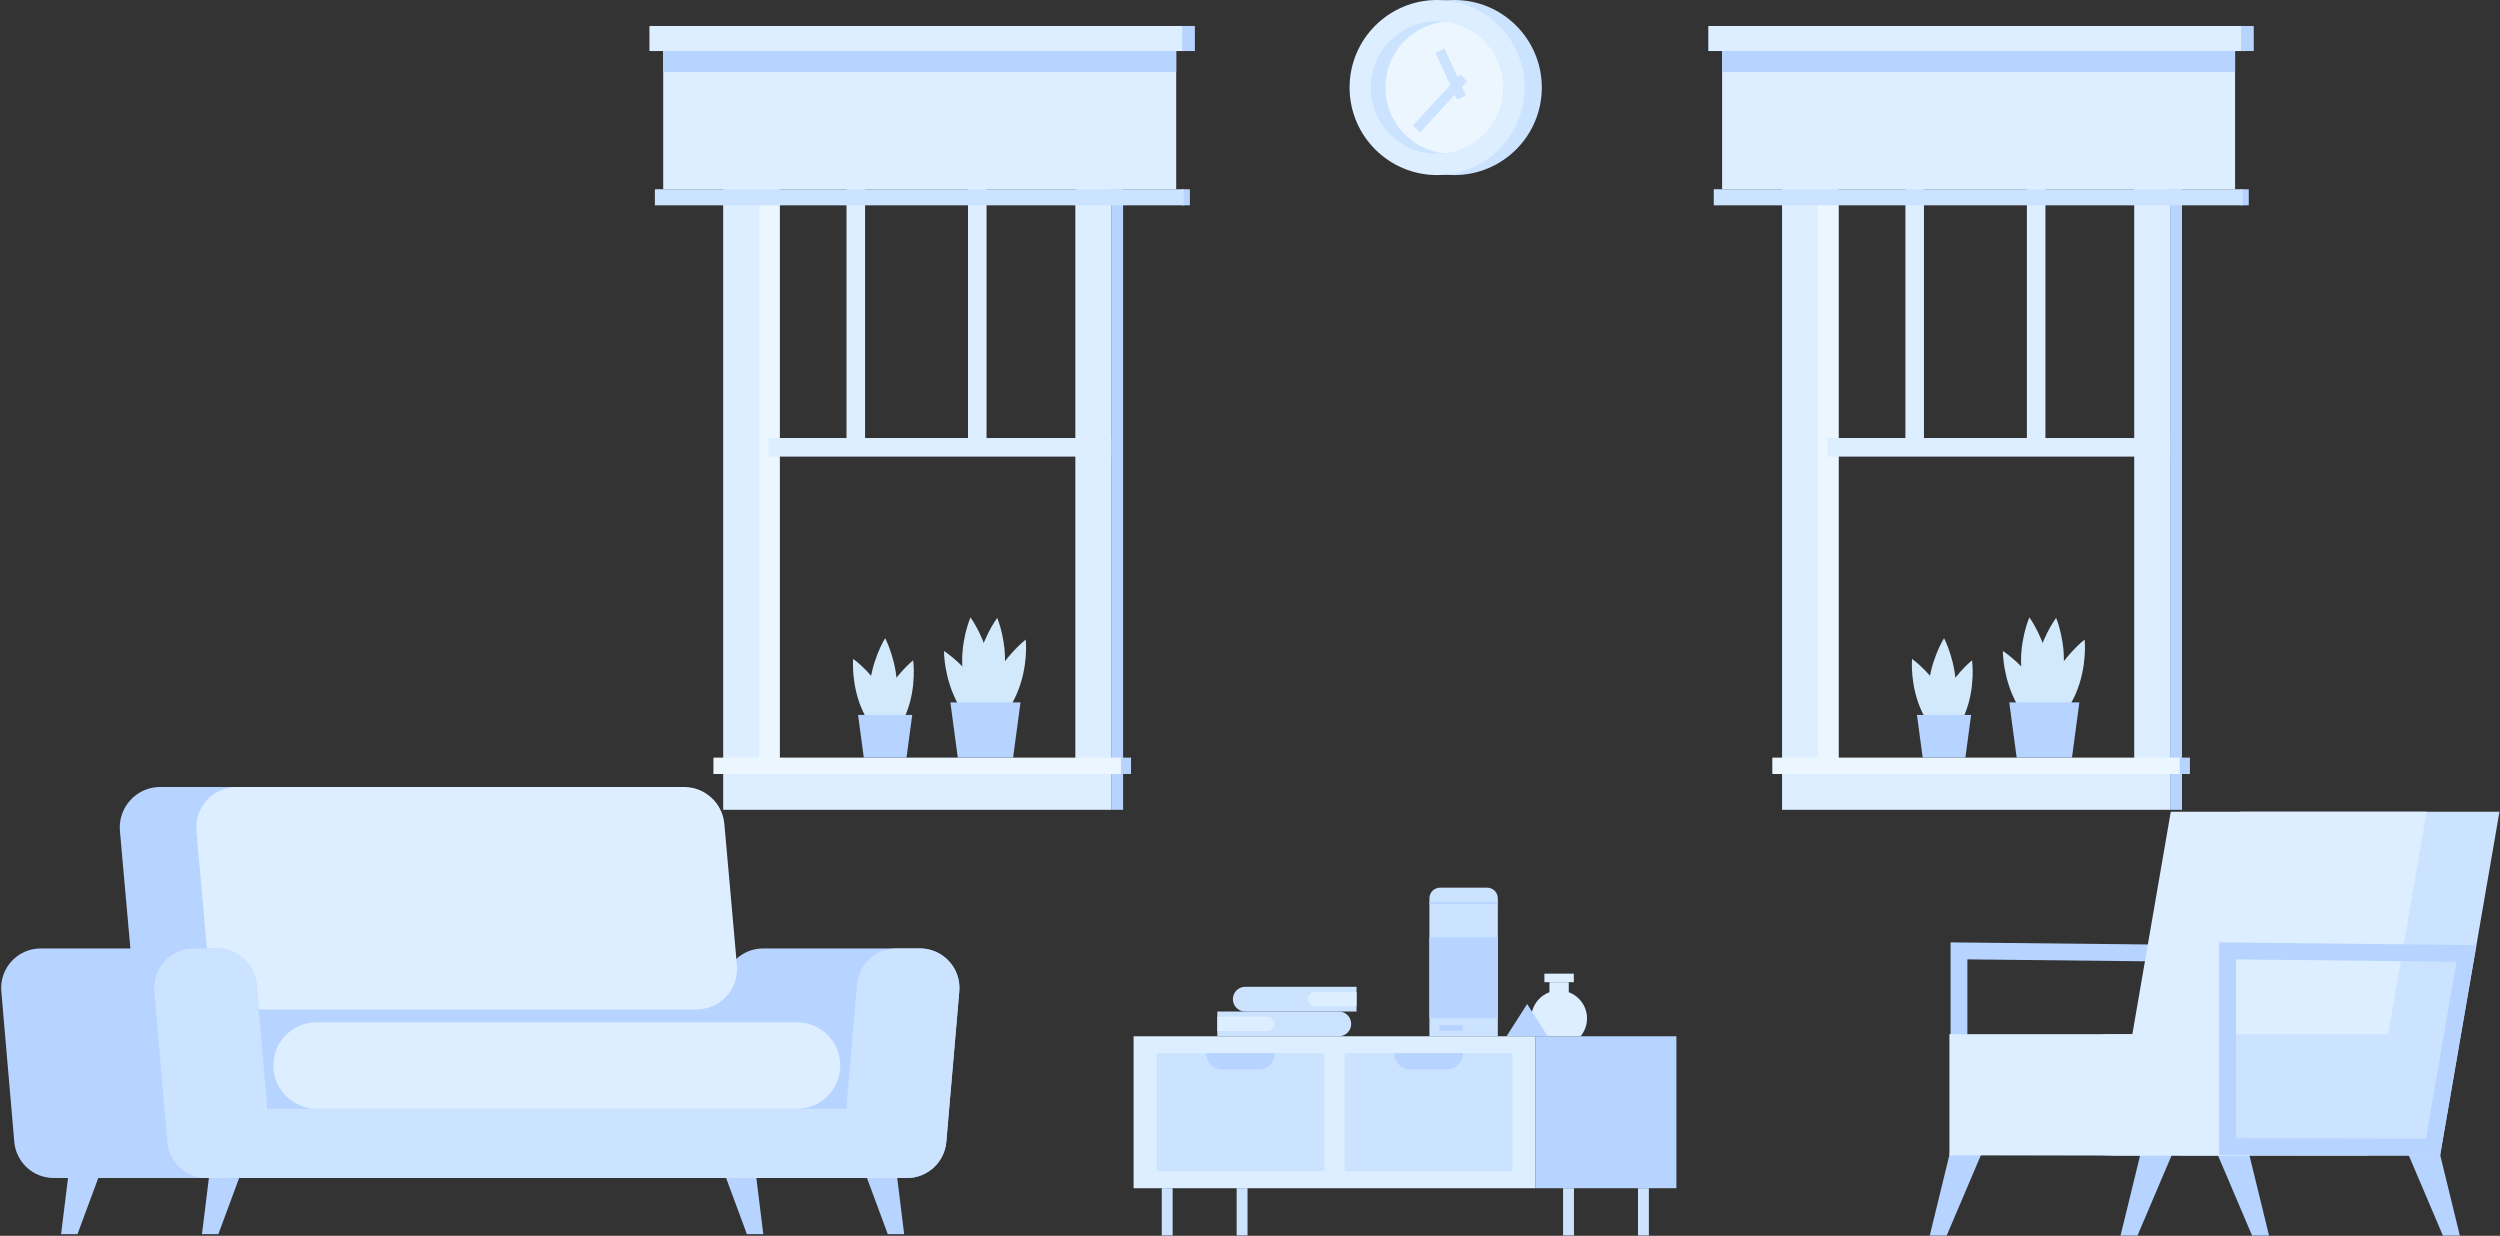 <?xml version="1.0" encoding="UTF-8"?>
<svg width="2021px" height="999px" viewBox="0 0 2021 999" version="1.1" xmlns="http://www.w3.org/2000/svg" xmlns:xlink="http://www.w3.org/1999/xlink">
    <rect x="0" y="0" width="2021" height="999" fill="#333333" stroke="none"/>
    <!-- Generator: Sketch 55.2 (78181) - https://sketchapp.com -->
    <title>Illustration 20</title>
    <desc>Created with Sketch.</desc>
    <g id="Scene" stroke="none" stroke-width="1" fill="none" fill-rule="evenodd">
        <g id="Illustration-20" transform="translate(0, -21)">
            <g id="Background">
                <g id="Group-31" transform="translate(525, 42)">
                    <polygon id="Fill-1" fill="#ECF6FF" points="75.781 619.211 105.449 619.211 105.449 60.715 75.781 60.715"></polygon>
                    <polygon id="Fill-2" fill="#B6D4FF" points="373.314 633.654 382.912 633.654 382.912 47.551 373.314 47.551"></polygon>
                    <path d="M265.022,47.75 L265.022,339.963" id="Stroke-3" stroke="#DCEEFF" stroke-width="15"></path>
                    <path d="M166.821,47.75 L166.821,339.963" id="Stroke-4" stroke="#DCEEFF" stroke-width="15"></path>
                    <path d="M373.314,340.603 L96.253,340.603" id="Stroke-5" stroke="#DCEEFF" stroke-width="15"></path>
                    <path d="M59.62,633.654 L373.314,633.654 L373.314,47.552 L59.62,47.552 L59.62,633.654 Z M88.619,604.654 L344.314,604.654 L344.314,76.551 L88.619,76.551 L88.619,604.654 Z" id="Fill-6" fill="#DCEEFF"></path>
                    <polygon id="Fill-7" fill="#ECF6FF" points="51.74 604.704 381.193 604.704 381.193 591.461 51.74 591.461"></polygon>
                    <polygon id="Fill-8" fill="#B6D4FF" points="381.192 604.704 389.325 604.704 389.325 591.461 381.192 591.461"></polygon>
                    <path d="M275.742,520.431 C278.5,544.397 269.53,564.874 269.53,564.874 C269.53,564.874 256.089,546.496 253.331,522.53 C250.572,498.565 259.542,478.087 259.542,478.087 C259.542,478.087 272.983,496.466 275.742,520.431" id="Fill-9" fill="#D2E9FC"></path>
                    <path d="M200.255,539.172 C199.394,563.281 187.459,582.184 187.459,582.184 C187.459,582.184 176.921,562.001 177.782,537.892 C178.643,513.784 190.577,494.88 190.577,494.88 C190.577,494.88 201.116,515.064 200.255,539.172" id="Fill-11" fill="#D2E9FC"></path>
                    <path d="M269.923,539.66 C281.916,561.189 281.573,583.205 281.573,583.205 C281.573,583.205 261.784,570.316 249.79,548.787 C237.797,527.259 238.14,505.243 238.14,505.243 C238.14,505.243 257.929,518.131 269.923,539.66" id="Fill-13" fill="#D2E9FC"></path>
                    <path d="M286.807,523.003 C283.74,546.938 270.061,565.174 270.061,565.174 C270.061,565.174 261.356,544.604 264.423,520.669 C267.491,496.733 281.169,478.498 281.169,478.498 C281.169,478.498 289.874,499.068 286.807,523.003" id="Fill-15" fill="#D2E9FC"></path>
                    <path d="M296.792,540.303 C286.916,562.689 268.442,577.08 268.442,577.08 C268.442,577.08 265.98,555.174 275.856,532.787 C285.732,510.401 304.206,496.01 304.206,496.01 C304.206,496.01 306.667,517.915 296.792,540.303" id="Fill-17" fill="#D2E9FC"></path>
                    <polygon id="Fill-19" fill="#DCEEFF" points="0 20.249 434.29 20.249 434.29 0 0 0"></polygon>
                    <polygon id="Fill-21" fill="#B6D4FF" points="430.658 20.249 440.933 20.249 440.933 0 430.658 0"></polygon>
                    <polygon id="Fill-22" fill="#B6D4FF" points="430.526 144.98 436.907 144.98 436.907 131.984 430.526 131.984"></polygon>
                    <polygon id="Fill-23" fill="#DCEEFF" points="11.143 131.984 425.836 131.984 425.836 20.25 11.143 20.25"></polygon>
                    <polygon id="Fill-24" fill="#CCE3FF" points="4.405 144.98 431.958 144.98 431.958 131.984 4.405 131.984"></polygon>
                    <polygon id="Fill-25" fill="#B6D4FF" points="11.143 37.24 425.836 37.24 425.836 20.249 11.143 20.249"></polygon>
                    <polygon id="Fill-26" fill="#B6D4FF" points="243.286 546.797 299.974 546.797 293.989 591.461 249.27 591.461"></polygon>
                    <path d="M192.585,545.507 C202.491,566.64 200.567,588.185 200.567,588.185 C200.567,588.185 182.58,575.465 172.674,554.331 C162.767,533.197 164.69,511.653 164.69,511.653 C164.69,511.653 182.678,524.373 192.585,545.507" id="Fill-27" fill="#D2E9FC"></path>
                    <path d="M207.531,555.834 C198.78,577.479 181.499,591.183 181.499,591.183 C181.499,591.183 178.407,569.794 187.159,548.149 C195.911,526.505 213.191,512.8 213.191,512.8 C213.191,512.8 216.283,534.189 207.531,555.834" id="Fill-28" fill="#D2E9FC"></path>
                    <polygon id="Fill-29" fill="#B6D4FF" points="168.674 556.979 212.44 556.979 207.819 591.46 173.295 591.46"></polygon>
                </g>
                <g id="Group-31" transform="translate(1381, 42)">
                    <polygon id="Fill-1" fill="#ECF6FF" points="75.781 619.211 105.449 619.211 105.449 60.715 75.781 60.715"></polygon>
                    <polygon id="Fill-2" fill="#B6D4FF" points="373.314 633.654 382.912 633.654 382.912 47.551 373.314 47.551"></polygon>
                    <path d="M265.022,47.75 L265.022,339.963" id="Stroke-3" stroke="#DCEEFF" stroke-width="15"></path>
                    <path d="M166.821,47.75 L166.821,339.963" id="Stroke-4" stroke="#DCEEFF" stroke-width="15"></path>
                    <path d="M373.314,340.603 L96.253,340.603" id="Stroke-5" stroke="#DCEEFF" stroke-width="15"></path>
                    <path d="M59.62,633.654 L373.314,633.654 L373.314,47.552 L59.62,47.552 L59.62,633.654 Z M88.619,604.654 L344.314,604.654 L344.314,76.551 L88.619,76.551 L88.619,604.654 Z" id="Fill-6" fill="#DCEEFF"></path>
                    <polygon id="Fill-7" fill="#ECF6FF" points="51.74 604.704 381.193 604.704 381.193 591.461 51.74 591.461"></polygon>
                    <polygon id="Fill-8" fill="#B6D4FF" points="381.192 604.704 389.325 604.704 389.325 591.461 381.192 591.461"></polygon>
                    <path d="M275.742,520.431 C278.5,544.397 269.53,564.874 269.53,564.874 C269.53,564.874 256.089,546.496 253.331,522.53 C250.572,498.565 259.542,478.087 259.542,478.087 C259.542,478.087 272.983,496.466 275.742,520.431" id="Fill-9" fill="#D2E9FC"></path>
                    <path d="M200.255,539.172 C199.394,563.281 187.459,582.184 187.459,582.184 C187.459,582.184 176.921,562.001 177.782,537.892 C178.643,513.784 190.577,494.88 190.577,494.88 C190.577,494.88 201.116,515.064 200.255,539.172" id="Fill-11" fill="#D2E9FC"></path>
                    <path d="M269.923,539.66 C281.916,561.189 281.573,583.205 281.573,583.205 C281.573,583.205 261.784,570.316 249.79,548.787 C237.797,527.259 238.14,505.243 238.14,505.243 C238.14,505.243 257.929,518.131 269.923,539.66" id="Fill-13" fill="#D2E9FC"></path>
                    <path d="M286.807,523.003 C283.74,546.938 270.061,565.174 270.061,565.174 C270.061,565.174 261.356,544.604 264.423,520.669 C267.491,496.733 281.169,478.498 281.169,478.498 C281.169,478.498 289.874,499.068 286.807,523.003" id="Fill-15" fill="#D2E9FC"></path>
                    <path d="M296.792,540.303 C286.916,562.689 268.442,577.08 268.442,577.08 C268.442,577.08 265.98,555.174 275.856,532.787 C285.732,510.401 304.206,496.01 304.206,496.01 C304.206,496.01 306.667,517.915 296.792,540.303" id="Fill-17" fill="#D2E9FC"></path>
                    <polygon id="Fill-19" fill="#DCEEFF" points="0 20.249 434.29 20.249 434.29 0 0 0"></polygon>
                    <polygon id="Fill-21" fill="#B6D4FF" points="430.658 20.249 440.933 20.249 440.933 0 430.658 0"></polygon>
                    <polygon id="Fill-22" fill="#B6D4FF" points="430.526 144.98 436.907 144.98 436.907 131.984 430.526 131.984"></polygon>
                    <polygon id="Fill-23" fill="#DCEEFF" points="11.143 131.984 425.836 131.984 425.836 20.25 11.143 20.25"></polygon>
                    <polygon id="Fill-24" fill="#CCE3FF" points="4.405 144.98 431.958 144.98 431.958 131.984 4.405 131.984"></polygon>
                    <polygon id="Fill-25" fill="#B6D4FF" points="11.143 37.24 425.836 37.24 425.836 20.249 11.143 20.249"></polygon>
                    <polygon id="Fill-26" fill="#B6D4FF" points="243.286 546.797 299.974 546.797 293.989 591.461 249.27 591.461"></polygon>
                    <path d="M192.585,545.507 C202.491,566.64 200.567,588.185 200.567,588.185 C200.567,588.185 182.58,575.465 172.674,554.331 C162.767,533.197 164.69,511.653 164.69,511.653 C164.69,511.653 182.678,524.373 192.585,545.507" id="Fill-27" fill="#D2E9FC"></path>
                    <path d="M207.531,555.834 C198.78,577.479 181.499,591.183 181.499,591.183 C181.499,591.183 178.407,569.794 187.159,548.149 C195.911,526.505 213.191,512.8 213.191,512.8 C213.191,512.8 216.283,534.189 207.531,555.834" id="Fill-28" fill="#D2E9FC"></path>
                    <polygon id="Fill-29" fill="#B6D4FF" points="168.674 556.979 212.44 556.979 207.819 591.46 173.295 591.46"></polygon>
                </g>
                <g id="Group-14" transform="translate(1091, 21)">
                    <path d="M155.401,70.763 C155.401,109.844 123.719,141.526 84.638,141.526 C45.556,141.526 13.876,109.844 13.876,70.763 C13.876,31.681 45.556,0 84.638,0 C123.719,0 155.401,31.681 155.401,70.763" id="Fill-1" fill="#CCE3FF"></path>
                    <path d="M141.526,70.763 C141.526,109.844 109.844,141.526 70.763,141.526 C31.681,141.526 0.001,109.844 0.001,70.763 C0.001,31.681 31.681,0 70.763,0 C109.844,0 141.526,31.681 141.526,70.763" id="Fill-4" fill="#DCEEFF"></path>
                    <path d="M124.387,70.758 C124.387,98.38 103.51,121.118 76.685,124.065 C74.738,124.28 72.769,124.387 70.769,124.387 C41.147,124.387 17.139,100.38 17.139,70.758 C17.139,41.147 41.147,17.139 70.769,17.139 C72.769,17.139 74.738,17.247 76.685,17.462 C103.51,20.409 124.387,43.147 124.387,70.758" id="Fill-6" fill="#CCE3FF"></path>
                    <path d="M124.387,70.758 C124.387,98.38 103.51,121.118 76.685,124.065 C49.848,121.118 28.971,98.38 28.971,70.758 C28.971,43.147 49.848,20.409 76.685,17.462 C103.51,20.409 124.387,43.147 124.387,70.758" id="Fill-8" fill="#ECF6FF"></path>
                    <path d="M73.089,40.943 L90.464,78.838" id="Stroke-10" stroke="#CCE3FF" stroke-width="8"></path>
                    <path d="M92.119,62.951 L54.059,104.321" id="Stroke-12" stroke="#CCE3FF" stroke-width="8"></path>
                </g>
                <g id="Group-34" transform="translate(916.4, 738.6)">
                    <path d="M294.451,120.123 L239.148,120.123 L239.148,8.578 C239.148,3.84 242.988,0.001 247.726,0.001 L285.872,0.001 C290.61,0.001 294.451,3.84 294.451,8.578 L294.451,120.123 Z" id="Fill-1" fill="#CCE3FF"></path>
                    <path d="M366.546,105.69 C366.546,111.178 364.586,116.21 361.322,120.122 L326.642,120.122 C323.378,116.21 321.418,111.178 321.418,105.69 C321.418,93.226 331.522,83.122 343.986,83.122 C356.442,83.122 366.546,93.226 366.546,105.69" id="Fill-3" fill="#DCEEFF"></path>
                    <polygon id="Fill-5" fill="#DCEEFF" points="336.188 89.69 351.777 89.69 351.777 76.397 336.188 76.397"></polygon>
                    <polygon id="Fill-7" fill="#DCEEFF" points="332.084 76.397 355.879 76.397 355.879 69.505 332.084 69.505"></polygon>
                    <polygon id="Fill-8" fill="#B6D4FF" points="334.787 120.123 301.484 120.123 318.136 94.084"></polygon>
                    <polygon id="Fill-9" fill="#B6D4FF" points="239.147 105.503 294.45 105.503 294.45 40.171 239.147 40.171"></polygon>
                    <polygon id="Fill-10" fill="#B6D4FF" points="247.189 115.7 266.163 115.7 266.163 111.269 247.189 111.269"></polygon>
                    <polygon id="Fill-11" fill="#B6D4FF" points="239.147 13.361 294.45 13.361 294.45 11.865 239.147 11.865"></polygon>
                    <path d="M412.144,242.954 L412.144,281.154" id="Fill-12" fill="#CCE3FF"></path>
                    <path d="M412.144,242.954 L412.144,281.154" id="Stroke-13" stroke="#CCE3FF" stroke-width="8.8"></path>
                    <path d="M351.59,242.954 L351.59,281.154" id="Fill-15" fill="#CCE3FF"></path>
                    <path d="M351.59,242.954 L351.59,281.154" id="Stroke-16" stroke="#CCE3FF" stroke-width="8.8"></path>
                    <path d="M87.713,242.954 L87.713,281.154" id="Fill-18" fill="#CCE3FF"></path>
                    <path d="M87.713,242.954 L87.713,281.154" id="Stroke-19" stroke="#CCE3FF" stroke-width="8.8"></path>
                    <path d="M27.159,242.954 L27.159,281.154" id="Fill-21" fill="#CCE3FF"></path>
                    <path d="M27.159,242.954 L27.159,281.154" id="Stroke-22" stroke="#CCE3FF" stroke-width="8.8"></path>
                    <polygon id="Fill-24" fill="#DCEEFF" points="0 242.954 324.923 242.954 324.923 120.123 0 120.123"></polygon>
                    <polygon id="Fill-25" fill="#CCE3FF" points="18.707 229.262 154.256 229.262 154.256 133.754 18.707 133.754"></polygon>
                    <polygon id="Fill-26" fill="#CCE3FF" points="170.666 229.262 306.215 229.262 306.215 133.754 170.666 133.754"></polygon>
                    <polygon id="Fill-27" fill="#B6D4FF" points="324.924 242.954 438.81 242.954 438.81 120.123 324.924 120.123"></polygon>
                    <path d="M80.25,90.122 L80.25,90.122 C80.25,95.645 84.728,100.122 90.251,100.122 L180.226,100.122 L180.226,80.122 L90.251,80.122 C84.728,80.122 80.25,84.599 80.25,90.122" id="Fill-28" fill="#CCE3FF"></path>
                    <path d="M140.766,90.122 L140.766,90.122 C140.766,93.319 143.358,95.911 146.555,95.911 L179.985,95.911 C180.118,95.911 180.226,95.804 180.226,95.671 L180.226,84.573 C180.226,84.44 180.118,84.333 179.985,84.333 L146.555,84.333 C143.358,84.333 140.766,86.925 140.766,90.122" id="Fill-29" fill="#DCEEFF"></path>
                    <path d="M67.692,100.122 L67.692,120.123 L165.899,120.123 C171.422,120.123 175.9,115.646 175.9,110.123 C175.9,104.6 171.422,100.122 165.899,100.122 L67.692,100.122 Z" id="Fill-30" fill="#CCE3FF"></path>
                    <path d="M67.692,104.389 L67.692,115.857 L108.071,115.857 C111.238,115.857 113.806,113.29 113.806,110.123 C113.806,106.956 111.238,104.389 108.071,104.389 L67.692,104.389 Z" id="Fill-31" fill="#DCEEFF"></path>
                    <path d="M114.277,133.754 L114.277,133.754 C114.277,141.05 108.363,146.965 101.067,146.965 L71.896,146.965 C64.601,146.965 58.687,141.05 58.687,133.754 L114.277,133.754 Z" id="Fill-32" fill="#B6D4FF"></path>
                    <path d="M266.237,133.754 L266.237,133.754 C266.237,141.05 260.321,146.965 253.025,146.965 L223.856,146.965 C216.56,146.965 210.645,141.05 210.645,133.754 L266.237,133.754 Z" id="Fill-33" fill="#B6D4FF"></path>
                </g>
                <g id="Background-Object-/-Sofa-/-3" transform="translate(388.5, 838) scale(-1, 1) translate(-388.5, -838) translate(0, 656)">
                    <g id="Group-20" transform="translate(0.6, 0.4)">
                        <polygon id="Fill-1" fill="#B6D4FF" points="184.513 264.943 636.013 264.943 636.013 158.006 184.513 158.006"></polygon>
                        <path d="M311.18,180.635 L636.69,180.635 C653.632,180.635 667.772,167.699 669.273,150.822 L679.453,36.411 C681.156,17.276 666.08,0.8 646.869,0.8 L321.359,0.8 C304.416,0.8 290.276,13.737 288.775,30.614 L278.596,145.024 C276.894,164.159 291.968,180.635 311.18,180.635" id="Fill-2" fill="#B6D4FF"></path>
                        <path d="M43.259,316.899 L169.948,316.899 C188.687,316.899 203.409,300.855 201.799,282.183 L191.311,160.543 C189.886,144.012 176.052,131.319 159.461,131.319 L32.772,131.319 C14.032,131.319 -0.69,147.364 0.92,166.035 L11.408,287.676 C12.834,304.207 26.667,316.899 43.259,316.899" id="Fill-4" fill="#B6D4FF"></path>
                        <path d="M213.244,180.635 L574.867,180.635 C591.81,180.635 605.949,167.699 607.451,150.822 L617.629,36.411 C619.332,17.276 604.257,0.8 585.046,0.8 L223.423,0.8 C206.48,0.8 192.34,13.737 190.839,30.614 L180.66,145.024 C178.958,164.159 194.032,180.635 213.244,180.635" id="Fill-7" fill="#DCEEFF"></path>
                        <polygon id="Fill-9" fill="#CCE3FF" points="56.635 316.899 608.826 316.899 608.826 260.898 56.635 260.898"></polygon>
                        <path d="M132.023,260.898 L520.53,260.898 C539.825,260.898 555.467,245.256 555.467,225.962 C555.467,206.667 539.825,191.026 520.53,191.026 L132.023,191.026 C112.729,191.026 97.087,206.667 97.087,225.962 C97.087,245.256 112.729,260.898 132.023,260.898" id="Fill-11" fill="#DCEEFF"></path>
                        <polygon id="Fill-12" fill="#B6D4FF" points="713.763 362.272 727.014 362.272 721.414 316.899 696.963 316.899"></polygon>
                        <polygon id="Fill-13" fill="#B6D4FF" points="599.876 362.272 613.127 362.272 607.527 316.899 583.076 316.899"></polygon>
                        <polygon id="Fill-14" fill="#B6D4FF" points="58.727 362.272 45.477 362.272 51.077 316.899 75.527 316.899"></polygon>
                        <polygon id="Fill-15" fill="#B6D4FF" points="172.615 362.272 159.364 362.272 164.964 316.899 189.415 316.899"></polygon>
                        <path d="M43.259,316.899 L62.242,316.899 C80.982,316.899 95.704,300.855 94.094,282.183 L83.607,160.543 C82.182,144.012 68.347,131.319 51.755,131.319 L32.772,131.319 C14.032,131.319 -0.69,147.364 0.92,166.035 L11.408,287.676 C12.834,304.207 26.667,316.899 43.259,316.899" id="Fill-16" fill="#CCE3FF"></path>
                        <path d="M590.31,316.899 L732.999,316.899 C749.591,316.899 763.425,304.207 764.85,287.676 L775.337,166.035 C776.948,147.364 762.227,131.319 743.487,131.319 L600.797,131.319 C584.206,131.319 570.372,144.012 568.947,160.543 L558.46,282.183 C556.849,300.855 571.57,316.899 590.31,316.899" id="Fill-17" fill="#B6D4FF"></path>
                        <path d="M590.31,316.899 L609.293,316.899 C625.886,316.899 639.72,304.207 641.145,287.676 L651.632,166.035 C653.242,147.364 638.521,131.319 619.781,131.319 L600.797,131.319 C584.206,131.319 570.372,144.012 568.947,160.543 L558.46,282.183 C556.849,300.855 571.57,316.899 590.31,316.899" id="Fill-18" fill="#CCE3FF"></path>
                    </g>
                </g>
                <g id="Group-14" transform="translate(1560, 676.4)">
                    <polygon id="Fill-1" fill="#B6D4FF" points="384.651 272.488 414.846 343.45 428.539 343.45 410.373 269.01"></polygon>
                    <polygon id="Fill-2" fill="#B6D4FF" points="230.4 272.488 260.594 343.45 274.287 343.45 256.122 269.01"></polygon>
                    <polygon id="Fill-3" fill="#B6D4FF" points="0 343.45 13.693 343.45 43.887 272.488 18.166 269.01"></polygon>
                    <polygon id="Fill-4" fill="#B6D4FF" points="154.251 343.45 167.943 343.45 198.139 272.488 172.416 269.01"></polygon>
                    <path d="M16.838,106.416 L16.838,278.24 L195.408,278.622 L224.774,108.653 L16.838,106.416 Z M30.438,120.163 L208.653,122.08 L183.96,264.998 L30.438,264.67 L30.438,120.163 Z" id="Fill-5" fill="#B6D4FF"></path>
                    <polygon id="Fill-6" fill="#CCE3FF" points="251.166 0.8 203.167 278.622 412.566 278.622 460.567 0.8"></polygon>
                    <polygon id="Fill-7" fill="#DCEEFF" points="194.858 0.8 146.858 278.622 353.718 278.622 401.718 0.8"></polygon>
                    <path d="M143.569,278.622 L389.804,278.622 C402.375,278.622 412.566,268.431 412.566,255.859 L412.566,203.398 C412.566,190.826 402.375,180.635 389.804,180.635 L143.569,180.635 C130.997,180.635 120.806,190.826 120.806,203.398 L120.806,255.859 C120.806,268.431 130.997,278.622 143.569,278.622" id="Fill-8" fill="#CCE3FF"></path>
                    <polygon id="Fill-10" fill="#DCEEFF" points="15.913 278.622 233.996 278.622 233.996 180.634 15.913 180.634"></polygon>
                    <path d="M233.996,106.416 L233.996,278.24 L412.567,278.622 L441.933,108.653 L233.996,106.416 Z M247.596,120.163 L425.811,122.08 L401.119,264.998 L247.596,264.67 L247.596,120.163 Z" id="Fill-12" fill="#B6D4FF"></path>
                </g>
            </g>
        </g>
    </g>
</svg>